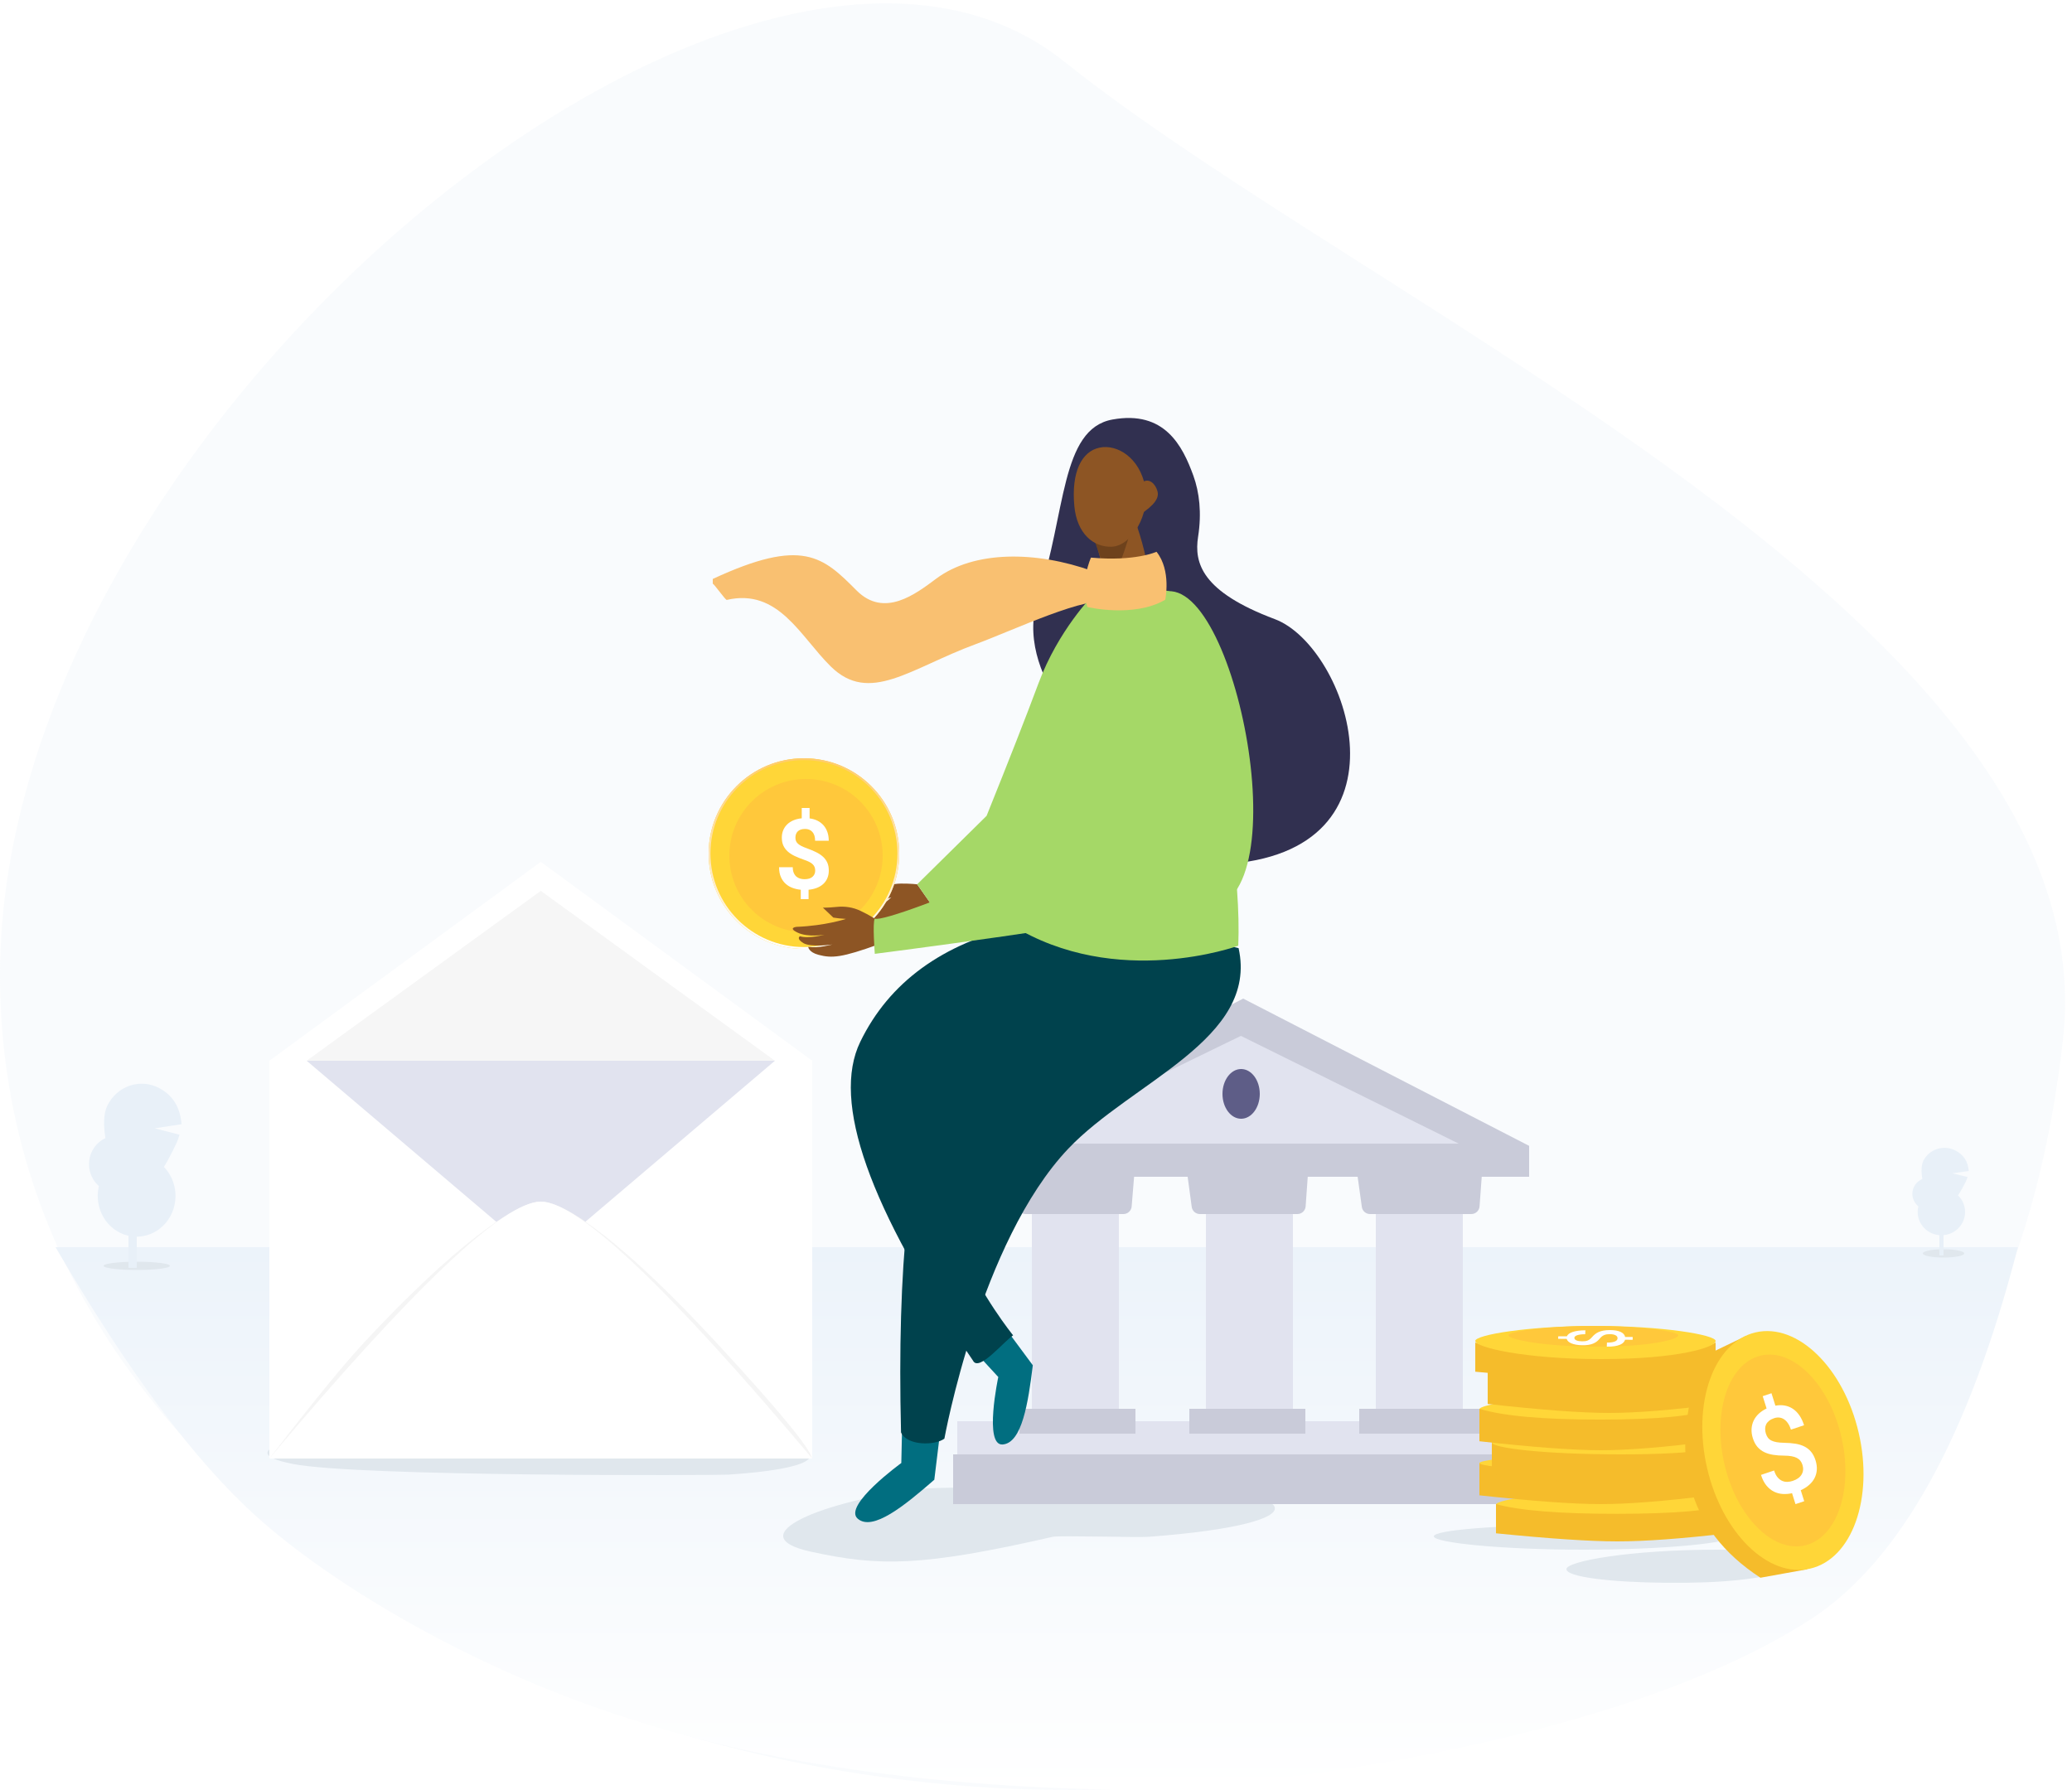 <?xml version="1.0" encoding="UTF-8"?>
<svg width="500px" height="432px" viewBox="0 0 500 432" version="1.1" xmlns="http://www.w3.org/2000/svg" xmlns:xlink="http://www.w3.org/1999/xlink">
    <!-- Generator: Sketch 63.1 (92452) - https://sketch.com -->
    <title>10.0_PL_CI"Repayments" </title>
    <desc>Created with Sketch.</desc>
    <defs>
        <linearGradient x1="50%" y1="100%" x2="50%" y2="0%" id="linearGradient-1">
            <stop stop-color="#FFFFFF" offset="0%"></stop>
            <stop stop-color="#ECF3FA" offset="100%"></stop>
        </linearGradient>
        <filter x="0.0%" y="0.0%" width="100.0%" height="100.0%" filterUnits="objectBoundingBox" id="filter-2">
            <feGaussianBlur stdDeviation="0" in="SourceGraphic"></feGaussianBlur>
        </filter>
        <linearGradient x1="50%" y1="0%" x2="50%" y2="100%" id="linearGradient-3">
            <stop stop-color="#FFCB6B" offset="0%"></stop>
            <stop stop-color="#FFFFFF" offset="100%"></stop>
        </linearGradient>
    </defs>
    <g id="10.0_PL_CI&quot;Repayments&quot;-" stroke="none" stroke-width="1" fill="none" fill-rule="evenodd">
        <g id="Background" transform="translate(249.5, 216) scale(-1, 1) translate(-249.5, -216) ">
            <path d="M207.659,430.278 C344.25,444.672 499,367.868 499,235.249 C499,102.63 318.178,-45.893 242.25,14.812 C166.322,75.517 -9.973,151.143 1.175,250.858 C12.322,350.574 71.069,415.884 207.659,430.278 Z" id="Oval" fill-opacity="0.15" fill="#D8E5F0"></path>
            <path d="M12.061,301 L485.594,301 C468.211,330.893 452.05,352.56 437.112,366 C419.339,381.991 387.996,400.705 354.338,412.399 C336.141,418.722 297.447,430.83 229.464,431.936 C201.973,432.383 110.196,421.951 62.094,390.828 C40.591,376.916 23.913,346.973 12.061,301 Z" id="Path-8" fill="url(#linearGradient-1)" filter="url(#filter-2)"></path>
            <g id="Tree" transform="translate(466, 282) scale(-1, 1) translate(-466, -282) translate(451, 258)">
                <ellipse id="Oval" fill="#E0E7ED" cx="15" cy="47.5" rx="8" ry="1"></ellipse>
                <polygon id="Rectangle" fill="#E8F0F8" points="13 34 15 34 15 48 13 48"></polygon>
                <path d="M9.848,29.551 C13.572,29.474 16.653,26.464 16.73,22.829 C16.807,19.194 13.851,16.31 10.127,16.387 C7.503,16.441 5.444,17.64 3.948,19.984 L7.73,22.574 L3.437,21.666 C3.316,22.298 3.252,22.778 3.245,23.108 C3.168,26.743 6.124,29.627 9.848,29.551 Z" id="Oval" fill="#E8F0F8" transform="translate(9.987, 22.969) rotate(120) translate(-9.987, -22.969) "></path>
                <path d="M10.583,27.925 C15.823,27.811 24.489,18.285 24.603,12.912 C24.716,7.539 20.561,3.276 15.321,3.39 C11.63,3.47 8.73,5.243 6.623,8.708 L11.941,12.535 L5.901,11.194 C5.729,12.128 5.639,12.838 5.628,13.325 C5.515,18.698 5.344,28.04 10.583,27.925 Z" id="Oval" fill="#E8F0F8" transform="translate(15.098, 15.657) scale(-1, 1) rotate(-27) translate(-15.098, -15.657) "></path>
                <path d="M15.066,40.032 C20.484,40.086 24.832,35.919 24.778,30.724 C24.723,25.53 20.288,21.274 14.87,21.22 C11.053,21.182 8.11,22.806 6.04,26.092 L10.701,29.641 L5.372,28.474 C5.225,29.373 5.154,30.057 5.158,30.528 C5.213,35.723 9.648,39.978 15.066,40.032 Z" id="Oval" fill="#E8F0F8" transform="translate(14.968, 30.626) scale(-1, 1) rotate(77) translate(-14.968, -30.626) "></path>
            </g>
            <g id="Tree" transform="translate(30.537, 289) scale(-1, 1) translate(-30.537, -289) translate(22.037, 275)">
                <ellipse id="Oval" fill="#E0E7ED" cx="9.037" cy="27.5" rx="5" ry="1"></ellipse>
                <polygon id="Rectangle" fill="#E8F0F8" points="8.037 20 9.037 20 9.037 28 8.037 28"></polygon>
                <path d="M5.508,17.073 C7.671,17.089 9.411,15.334 9.395,13.153 C9.38,10.973 7.614,9.193 5.452,9.177 C3.928,9.166 2.752,9.851 1.922,11.233 L4.162,12.851 L1.652,12.234 C1.593,12.612 1.563,12.899 1.565,13.097 C1.58,15.277 3.346,17.057 5.508,17.073 Z" id="Oval" fill="#E8F0F8" transform="translate(5.48, 13.125) rotate(120) translate(-5.48, -13.125) "></path>
                <path d="M6.139,16.001 C9.291,16.016 14.359,10.632 14.344,7.521 C14.329,4.41 11.762,1.875 8.61,1.86 C6.39,1.85 4.672,2.832 3.458,4.806 L6.717,7.106 L3.061,6.235 C2.973,6.774 2.929,7.184 2.931,7.466 C2.946,10.577 2.987,15.986 6.139,16.001 Z" id="Oval" fill="#E8F0F8" transform="translate(8.637, 8.931) scale(-1, 1) rotate(-27) translate(-8.637, -8.931) "></path>
                <path d="M8.494,23.217 C11.6,23.204 14.128,20.635 14.141,17.478 C14.153,14.321 11.646,11.772 8.54,11.784 C6.352,11.793 4.651,12.805 3.436,14.82 L6.079,16.938 L3.033,16.273 C2.941,16.821 2.895,17.237 2.894,17.523 C2.881,20.68 5.389,23.229 8.494,23.217 Z" id="Oval" fill="#E8F0F8" transform="translate(8.517, 17.5) scale(-1, 1) rotate(77) translate(-8.517, -17.5) "></path>
            </g>
        </g>
        <path d="M216.799,359.315 C182.244,359.315 176.393,367.651 219.393,370.891 C222.126,371.097 241.059,370.543 242.583,370.891 C274.185,378.107 284.491,378.107 301.045,374.465 C318.723,370.576 297.863,362.149 274.185,359.315 C268.255,358.606 223.718,359.315 216.799,359.315 Z" id="Oval" fill="#E0E7ED" transform="translate(248.323, 367.931) scale(-1, 1) translate(-248.323, -367.931) "></path>
        <path d="M107.4,343.271 C74.258,343.271 42.992,353.103 84.235,355.886 C86.857,356.063 173.525,356.437 189.402,353.309 C206.358,349.968 185.152,345.705 162.441,343.271 C156.754,342.661 114.037,343.271 107.4,343.271 Z" id="Oval" fill="#E0E7ED" transform="translate(130.037, 349.5) scale(-1, 1) translate(-130.037, -349.5) "></path>
        <g id="Bank" transform="translate(230, 241)">
            <rect id="Rectangle" fill="#E1E3EF" x="1" y="102" width="135" height="15"></rect>
            <rect id="Rectangle" fill="#C9CBD9" x="0" y="110" width="142" height="12"></rect>
            <rect id="Rectangle" fill="#E1E3EF" x="19" y="47" width="21" height="55"></rect>
            <path d="M16.228,40.262 L41.73,39.103 C42.834,39.053 43.769,39.907 43.819,41.01 C43.823,41.095 43.821,41.18 43.814,41.264 L43.085,50.163 C43,51.201 42.133,52 41.092,52 L17.521,52 C16.535,52 15.696,51.281 15.545,50.307 L14.342,42.567 C14.173,41.476 14.92,40.453 16.012,40.284 C16.083,40.273 16.155,40.265 16.228,40.262 Z" id="Rectangle" fill="#C9CBD9"></path>
            <rect id="Rectangle" fill="#C9CBD9" x="16" y="99" width="28" height="6"></rect>
            <rect id="Rectangle" fill="#E1E3EF" x="61" y="47" width="21" height="55"></rect>
            <path d="M58.167,38.46 L83.74,37.119 C84.843,37.061 85.784,37.908 85.842,39.011 C85.846,39.093 85.846,39.175 85.84,39.257 L85.067,50.142 C84.993,51.189 84.122,52 83.072,52 L59.557,52 C58.555,52 57.708,51.259 57.575,50.267 L56.29,40.724 C56.142,39.629 56.91,38.622 58.005,38.475 C58.059,38.467 58.113,38.462 58.167,38.46 Z" id="Rectangle" fill="#C9CBD9"></path>
            <rect id="Rectangle" fill="#C9CBD9" x="57" y="99" width="28" height="6"></rect>
            <rect id="Rectangle" fill="#E1E3EF" x="102" y="45" width="21" height="57"></rect>
            <path d="M99.18,38.462 L125.738,37.115 C126.841,37.059 127.781,37.908 127.837,39.011 C127.841,39.093 127.84,39.176 127.834,39.259 L127.035,50.146 C126.959,51.191 126.089,52 125.041,52 L100.609,52 C99.611,52 98.766,51.264 98.628,50.276 L97.301,40.736 C97.149,39.642 97.912,38.631 99.006,38.479 C99.064,38.471 99.122,38.465 99.18,38.462 Z" id="Rectangle" fill="#C9CBD9"></path>
            <rect id="Rectangle" fill="#C9CBD9" x="98" y="99" width="29" height="6"></rect>
            <polygon id="Triangle" fill="#C9CBD9" points="70 0 139 35.542 139 43 1 43 1 35.542"></polygon>
            <polygon id="Triangle" fill="#E1E3EF" points="69.445 9 122 35 16 35"></polygon>
            <ellipse id="Oval" fill="#5E5D87" cx="69.5" cy="23" rx="4.5" ry="6"></ellipse>
        </g>
        <g id="envelope" transform="translate(65, 208)">
            <path d="M65.5,0 L131,48 L131,144 L0,144 L0,48 L65.5,0 Z" id="Combined-Shape" fill="#FFFFFF"></path>
            <path d="M65.5,96 L9,48 C34.055,44.413 52.889,42.62 65.5,42.62 C78.111,42.62 96.945,44.413 122,48 L65.5,96 Z" id="Path-5" fill="#E1E3EF"></path>
            <path d="M65.5,144 C59.54,144 44.103,132.865 22.797,109.936 C17.931,104.698 10.332,95.386 0,82 L131,82 C130.259,84.77 122.56,94.082 107.904,109.936 C85.919,133.716 71.57,144 65.5,144 Z" id="Path-5" fill="#F5F5F5" transform="translate(65.5, 113) scale(1, -1) translate(-65.5, -113) "></path>
            <path d="M65.5,144 C56.577,144 34.744,123.333 0,82 L131,82 C96.256,123.333 74.423,144 65.5,144 Z" id="Path-5" fill="#FFFFFF" transform="translate(65.5, 113) scale(1, -1) translate(-65.5, -113) "></path>
            <polygon id="Path-5" fill="#F6F6F6" transform="translate(65.5, 27.5) scale(1, -1) translate(-65.5, -27.5) " points="65.5 48 9 7 122 7"></polygon>
        </g>
        <g id="5.-Illustrations-/1.-Characters/Walking" transform="translate(261.5, 231.5) scale(-1, 1) translate(-261.5, -231.5) translate(171, 95)">
            <g id="Character">
                <path d="M102.339,72.804 C108.51,53.05 121.736,37.19 112.895,27.938 C104.054,18.686 95.472,23.123 89.124,27.418 C85.601,29.803 82.196,33.484 79.549,38.655 C76.611,44.392 71.045,48.891 52.857,43.869 C34.669,38.847 -8.592,69.151 28.314,99.165 C42.671,103.467 54.354,102.824 63.364,97.237 C69.102,93.679 96.167,92.558 102.339,72.804 Z" id="Fill" fill="#313050" transform="translate(64.854, 62.234) rotate(-36) translate(-64.854, -62.234) "></path>
                <path d="M134.177,243.35 L134.503,258.084 C134.503,258.084 148.651,268.347 145.035,271.509 C141.418,274.671 133.686,268.347 126.54,262.123 L124.363,244.289 L134.177,243.35 Z" id="Fill" fill="#016E80"></path>
                <path d="M111.758,224 L110.891,237.654 C110.891,237.654 124.155,248.378 120.296,250.987 C116.438,253.596 109.246,247.074 102.631,240.695 L101.905,224.013 L111.758,224 Z" id="Fill" fill="#016E80" transform="translate(111.453, 237.788) rotate(39) translate(-111.453, -237.788) "></path>
                <path d="M125.586,165.937 C132.561,182.048 135.555,210.301 134.569,250.697 C133.188,253.926 126.43,253.926 124.108,252.203 C124.108,252.203 115.501,204.653 94.204,182.218 C78.906,166.102 48.234,155.767 53.115,133.821 C53.115,133.821 58.817,132.146 76.549,131.35 C102.266,138.297 118.612,149.826 125.586,165.937 Z" id="Fill" fill="#00424D"></path>
                <path d="M144.412,156.443 C151.389,170.816 142.324,196.451 117.217,233.348 C115.835,236.229 109.846,228.807 107.523,227.27 C107.523,227.27 138.521,189.189 117.217,169.175 C101.913,154.799 66.979,144.118 76.266,133.422 C76.266,133.422 88.177,129.101 105.915,128.392 C124.603,132.721 137.435,142.071 144.412,156.443 Z" id="Fill" fill="#00424D"></path>
                <path d="M145.781,120.686 C147.42,118.461 145.349,119.331 145.349,119.331 C139.049,122.37 133.941,123.227 133.941,123.227 C134.972,122.609 135.8,122.041 136.48,121.516 L137.573,118.221 C136.633,118.738 135.499,119.238 134.518,119.636 C132.685,120.378 131.084,121.586 129.925,123.156 C128.548,125.021 127.76,126.436 127.76,126.436 L129.798,132.355 C139.228,131.017 141.39,130.053 143.847,127.78 C145.69,126.074 145.141,124.913 145.141,124.913 C143.188,126.371 139.747,127.137 139.747,127.137 C139.747,127.137 144.686,125.362 145.764,123.538 C146.842,121.714 145.699,121.71 145.699,121.71 C144.156,123.285 140.306,124.163 140.306,124.163 C140.306,124.163 144.142,122.911 145.781,120.686 Z" id="Fill" fill="#8D5524" transform="translate(137.086, 125.288) scale(-1, -1) rotate(234) translate(-137.086, -125.288) "></path>
                <path d="M87.378,49.783 C99.865,46.91 105.076,58.558 112.472,65.842 C121.84,75.066 131.623,66.293 147.486,60.446 C156.48,57.13 174.703,48.447 180,50.376 C179.933,48.121 176.67,43.868 175.675,42.834 C161.962,37.917 147.067,37.842 137.925,44.652 C132.927,48.375 125.382,54.213 118.692,47.493 C110.589,39.355 105.693,34.643 84,44.724 L84,45.887 C84.124,45.849 84.892,46.842 85.667,47.835 C86.441,48.827 87.223,49.819 87.378,49.783 Z" id="Scarfe" fill="#F9C071" transform="translate(132, 54.428) scale(-1, 1) translate(-132, -54.428) "></path>
                <path d="M88.435,48.752 C88.294,48.771 96.574,56.969 101.392,69.892 C104.376,77.893 108.552,88.561 113.923,101.894 L130.675,118.418 L127.085,123.547 L104.356,115.329 C89.358,83.128 84.05,60.936 88.435,48.752 Z" id="Fill" fill="#A5D867"></path>
                <path d="M68.443,48.16 C68.443,48.16 51.874,100.132 53.189,133.246 C53.189,133.246 82.524,143.998 107.976,128.2 C107.976,128.2 105.387,84.552 88.45,48.16 C86.165,47.419 82.871,46.63 78.856,46.58 C74.442,46.524 70.843,47.382 68.443,48.16 Z" id="Fill" fill="#A5D867"></path>
                <path d="M76.139,21.274 C74.669,20.402 73.174,21.731 72.683,23.577 C72.281,25.088 73.187,26.757 77.011,29.275 C78.575,25.214 78.284,22.547 76.139,21.274 Z" id="Fill" fill="#8D5524"></path>
                <path d="M83.398,20.483 C78.138,27.022 74.661,40.429 73.962,49.28 C73.962,49.28 79.132,52.984 84.409,49.28 C84.433,47.087 87.207,36.6 88.226,33.935 L83.398,20.483 Z" id="Fill" fill="#8D5524"></path>
                <path d="M79.156,30.863 C79.694,29.545 82.967,30.028 88.978,32.313 L83.991,46.577 C80.23,37.42 78.618,32.182 79.156,30.863 Z" id="Path-60" fill="#6E421C"></path>
                <path d="M92.529,27.856 C91.327,34.463 87.05,37.402 82.671,36.855 C77.938,36.263 74.033,28.246 75.937,21.603 C77.842,14.961 83.461,12.022 87.679,13.287 C91.897,14.552 94.008,19.725 92.529,27.856 Z" id="Fill" fill="#8D5524" transform="translate(84.222, 24.96) rotate(-5) translate(-84.222, -24.96) "></path>
                <g id="Group" transform="translate(158, 111) scale(-1, 1) translate(-158, -111) translate(135, 88)">
                    <circle id="Oval" fill="#FFD638" cx="23" cy="23" r="23"></circle>
                    <path d="M23,0 C35.703,0 46,10.297 46,23 C46,35.703 35.703,46 23,46 C10.297,46 0,35.703 0,23 C0,10.297 10.297,0 23,0 Z M23,0.438 C10.539,0.438 0.438,10.539 0.438,23 C0.438,35.461 10.539,45.562 23,45.562 C35.461,45.562 45.562,35.461 45.562,23 C45.562,10.539 35.461,0.438 23,0.438 Z" id="Oval-Copy-7" fill="url(#linearGradient-3)" fill-rule="nonzero"></path>
                    <circle id="Oval" fill="#FFC83B" cx="23.5" cy="23.5" r="18.5"></circle>
                    <path d="M24.119,34 L24.119,31.732 C24.862,31.662 25.533,31.51 26.133,31.275 C26.733,31.039 27.247,30.725 27.673,30.331 C28.1,29.938 28.427,29.469 28.656,28.925 C28.885,28.381 29,27.77 29,27.091 C29,26.35 28.876,25.708 28.627,25.164 C28.378,24.62 28.023,24.142 27.561,23.729 C27.099,23.316 26.544,22.954 25.896,22.641 C25.249,22.329 24.526,22.026 23.729,21.733 C23.199,21.548 22.757,21.364 22.402,21.183 C22.046,21.002 21.76,20.811 21.543,20.61 C21.326,20.41 21.172,20.192 21.081,19.956 C20.99,19.721 20.945,19.453 20.945,19.152 C20.945,18.851 20.99,18.573 21.081,18.319 C21.172,18.064 21.312,17.842 21.501,17.653 C21.691,17.464 21.934,17.318 22.23,17.214 C22.526,17.109 22.876,17.057 23.278,17.057 C24.021,17.057 24.609,17.298 25.043,17.781 C25.478,18.263 25.695,18.971 25.695,19.904 L28.988,19.904 C28.988,19.133 28.88,18.436 28.662,17.815 C28.445,17.194 28.137,16.654 27.738,16.195 C27.34,15.736 26.856,15.364 26.287,15.078 C25.719,14.793 25.079,14.604 24.368,14.511 L24.368,12 L22.473,12 L22.473,14.488 C21.746,14.558 21.087,14.716 20.495,14.963 C19.902,15.21 19.397,15.534 18.978,15.935 C18.56,16.336 18.236,16.809 18.007,17.352 C17.778,17.896 17.663,18.496 17.663,19.152 C17.663,19.9 17.79,20.547 18.042,21.09 C18.295,21.634 18.653,22.111 19.115,22.52 C19.577,22.929 20.135,23.287 20.791,23.596 C21.446,23.905 22.173,24.198 22.97,24.476 C23.468,24.645 23.892,24.817 24.244,24.991 C24.595,25.164 24.88,25.355 25.097,25.563 C25.314,25.772 25.472,26.001 25.571,26.252 C25.669,26.503 25.719,26.79 25.719,27.114 C25.719,27.724 25.501,28.221 25.067,28.607 C24.633,28.993 23.993,29.186 23.148,29.186 C22.793,29.186 22.445,29.139 22.106,29.047 C21.766,28.954 21.464,28.798 21.199,28.578 C20.935,28.358 20.72,28.061 20.554,27.687 C20.388,27.313 20.305,26.848 20.305,26.292 L17,26.292 C17,27.218 17.146,28.011 17.438,28.671 C17.731,29.33 18.119,29.876 18.605,30.308 C19.091,30.74 19.65,31.07 20.281,31.298 C20.913,31.525 21.565,31.67 22.236,31.732 L22.236,34 L24.119,34 Z" id="$" fill="#FFFFFF" fill-rule="nonzero"></path>
                </g>
                <path d="M158.369,125.465 C160.008,123.24 157.936,124.11 157.936,124.11 C151.637,127.149 146.529,128.006 146.529,128.006 C147.56,127.388 148.388,126.82 149.067,126.295 L150.16,123 C149.22,123.517 148.087,124.017 147.106,124.415 C145.272,125.157 143.672,126.365 142.513,127.935 C141.136,129.8 140.347,131.215 140.347,131.215 L142.386,137.134 C151.815,135.796 153.978,134.832 156.434,132.559 C158.278,130.852 157.729,129.691 157.729,129.691 C155.776,131.15 152.335,131.916 152.335,131.916 C152.335,131.916 157.274,130.141 158.352,128.317 C159.43,126.493 158.287,126.489 158.287,126.489 C156.744,128.064 152.894,128.942 152.894,128.942 C152.894,128.942 156.73,127.69 158.369,125.465 Z" id="Fill" fill="#8D5524" transform="translate(149.674, 130.067) rotate(28) translate(-149.674, -130.067) "></path>
                <path d="M69.302,47.696 C86.836,46.102 81.281,92.551 78,97.218 C74.719,101.886 137.412,128.131 140.9,126.702 C141.492,127.483 140.9,135.151 140.9,135.2 C140.9,135.2 83.54,127.886 66,123.547 C37,133.562 51.768,49.29 69.302,47.696 Z" id="Fill" fill="#A5D867"></path>
                <path d="M72.915,38.167 C72.915,38.167 78.077,40.548 88.731,39.574 C88.731,39.574 91.455,45.397 89.602,51.498 C89.602,51.498 78.406,54.181 70.817,49.743 C70.817,49.743 69.29,42.712 72.915,38.167 Z" id="Fill" fill="#F9C071"></path>
            </g>
        </g>
        <path d="M437.661,378.699 C437.661,376.796 422.325,374 401.196,374 C380.067,374 372.586,376.229 382.02,378.699 C391.453,381.17 399.575,382.109 413.642,381.99 C426.961,381.877 437.661,380.602 437.661,378.699 Z" id="Oval" fill="#E0E7ED" transform="translate(407.831, 378) scale(-1, 1) translate(-407.831, -378) "></path>
        <path d="M382.144,374 C402.108,374 418,372.317 418,370.781 C418,369.245 401.816,368 381.853,368 C361.889,368 346,369.245 346,370.781 C346,372.317 362.181,374 382.144,374 Z" id="Oval" fill="#E0E7ED" fill-rule="nonzero"></path>
        <g id="Little-coins" transform="translate(356, 320)">
            <path d="M36.304,46 C55.455,46 62,44.296 62,43 C62,41.704 51.114,40 34.707,40 C18.3,40 5,41.833 5,43.129 C5,44.424 17.152,46 36.304,46 Z" id="Oval" fill="#FFD638"></path>
            <path d="M1,33 C6.719,34.864 16.49,35.789 30.312,35.775 C44.134,35.761 53.03,34.913 57,33.231 L57,40.883 C45.784,42.294 36.888,43 30.312,43 C23.736,43 13.965,42.294 1,40.883 L1,33 Z" id="Rectangle" fill="#F5BC2B"></path>
            <path d="M5,43 C10.719,44.575 20.49,45.357 34.312,45.344 C48.134,45.331 57.03,44.55 61,43 L61,50.049 C49.784,51.35 40.888,52 34.312,52 C27.736,52 17.965,51.35 5,50.049 L5,43 Z" id="Rectangle" fill="#F5BC2B"></path>
            <path d="M32.304,35 C51.455,35 58,33.864 58,33 C58,32.136 47.114,31 30.707,31 C14.3,31 1,32.222 1,33.086 C1,33.949 13.152,35 32.304,35 Z" id="Oval" fill="#FFD638"></path>
            <path d="M4,28 C9.617,29.75 19.213,30.619 32.788,30.604 C46.364,30.59 55.101,29.722 59,28 L59,35.833 C47.984,37.278 39.247,38 32.788,38 C26.33,38 16.734,37.278 4,35.833 L4,28 Z" id="Rectangle" fill="#F5BC2B"></path>
            <path d="M35.304,31 C54.455,31 61,29.296 61,28 C61,26.704 50.114,25 33.707,25 C17.3,25 4,26.833 4,28.129 C4,29.424 16.152,31 35.304,31 Z" id="Oval" fill="#FFD638"></path>
            <path d="M32.304,23 C51.455,23 58,21.296 58,20 C58,18.704 47.114,17 30.707,17 C14.3,17 1,18.833 1,20.129 C1,21.424 13.152,23 32.304,23 Z" id="Oval" fill="#FFD638"></path>
            <path d="M3,11.011 C8.719,11.025 18.49,11.025 32.312,11.011 C46.134,10.996 55.03,10.996 59,11.011 L59,18.835 C47.784,20.278 38.888,21 32.312,21 C25.736,21 15.965,20.278 3,18.835 L3,11.011 Z" id="Rectangle" fill="#F5BC2B"></path>
            <path d="M0,4 C5.923,6.35 16.043,7.518 30.359,7.506 C44.675,7.493 53.888,6.324 58,4 L58,11.049 C46.383,12.35 37.169,13 30.359,13 C23.548,13 13.428,12.35 0,11.049 L0,4 Z" id="Rectangle" fill="#F5BC2B"></path>
            <path d="M1,20 C6.719,21.75 16.49,22.619 30.312,22.604 C44.134,22.59 53.03,21.722 57,20 L57,27.833 C45.784,29.278 36.888,30 30.312,30 C23.736,30 13.965,29.278 1,27.833 L1,20 Z" id="Rectangle" fill="#F5BC2B"></path>
            <path d="M30.359,8 C49.054,8 58,5.138 58,3.633 C58,2.129 45.016,0 29,0 C12.984,0 0,2.129 0,3.633 C0,5.138 11.663,8 30.359,8 Z" id="Oval" fill="#FFD638"></path>
            <path d="M29.46,5 C42.676,5 49,3.211 49,2.271 C49,1.33 39.822,0 28.5,0 C17.178,0 8,1.33 8,2.271 C8,3.211 16.245,5 29.46,5 Z" id="Oval" fill="#FFC83B"></path>
            <path d="M38,2.674 L36.165,2.663 C36.119,2.407 36.003,2.176 35.819,1.968 C35.635,1.761 35.387,1.585 35.074,1.44 C34.761,1.296 34.387,1.186 33.952,1.11 C33.517,1.034 33.022,0.998 32.468,1 C31.888,1.003 31.378,1.044 30.94,1.125 C30.502,1.205 30.114,1.32 29.777,1.47 C29.44,1.618 29.143,1.798 28.885,2.009 C28.628,2.218 28.386,2.455 28.161,2.719 C27.995,2.913 27.829,3.074 27.663,3.203 C27.497,3.332 27.321,3.435 27.135,3.513 C26.949,3.591 26.748,3.645 26.532,3.675 C26.316,3.706 26.073,3.719 25.802,3.716 C25.518,3.713 25.259,3.693 25.024,3.656 C24.789,3.619 24.589,3.566 24.425,3.496 C24.261,3.427 24.134,3.339 24.044,3.233 C23.953,3.126 23.911,3.001 23.918,2.855 C23.923,2.72 23.988,2.6 24.113,2.495 C24.237,2.39 24.412,2.301 24.639,2.229 C24.866,2.156 25.14,2.1 25.46,2.061 C25.78,2.022 26.138,2.003 26.535,2.003 L26.575,1.055 C25.938,1.058 25.363,1.095 24.85,1.164 C24.336,1.232 23.891,1.33 23.514,1.456 C23.136,1.581 22.829,1.732 22.591,1.909 C22.354,2.085 22.192,2.285 22.107,2.508 L20.026,2.5 L20,3.108 L22.062,3.125 C22.115,3.349 22.239,3.553 22.433,3.736 C22.627,3.92 22.883,4.079 23.203,4.212 C23.522,4.345 23.899,4.45 24.334,4.528 C24.769,4.606 25.252,4.65 25.781,4.659 C26.368,4.67 26.882,4.639 27.323,4.567 C27.764,4.495 28.154,4.387 28.491,4.242 C28.828,4.097 29.125,3.92 29.383,3.711 C29.641,3.501 29.876,3.265 30.089,3.002 C30.241,2.816 30.4,2.659 30.566,2.53 C30.733,2.4 30.91,2.295 31.099,2.214 C31.289,2.133 31.494,2.074 31.717,2.037 C31.939,2.001 32.182,1.983 32.447,1.983 C33.033,1.984 33.498,2.072 33.841,2.247 C34.184,2.423 34.349,2.674 34.336,3.002 C34.331,3.129 34.286,3.255 34.203,3.379 C34.119,3.503 33.979,3.613 33.783,3.711 C33.586,3.808 33.326,3.885 33.002,3.943 C32.678,4 32.27,4.025 31.779,4.018 L31.739,4.997 C32.477,5.011 33.111,4.976 33.641,4.89 C34.171,4.803 34.611,4.682 34.961,4.527 C35.311,4.371 35.582,4.189 35.773,3.982 C35.964,3.775 36.089,3.558 36.149,3.331 L37.974,3.349 L38,2.674 Z" id="$" fill="#FFFFFF" fill-rule="nonzero"></path>
        </g>
        <g id="Big-coin" transform="translate(397, 317)">
            <path d="M23.609,9.091 L35.072,7.959 L29.627,65.935 L18.319,63.989 C11.915,55.471 9.134,46.617 9.976,37.429 C10.817,28.241 15.362,18.795 23.609,9.091 Z" id="Rectangle" fill="#F5BC2B" transform="translate(22.451, 36.947) rotate(-20) translate(-22.451, -36.947) "></path>
            <ellipse id="Oval" fill="#FFD638" transform="translate(33.239, 33.062) rotate(-13) translate(-33.239, -33.062) " cx="33.239" cy="33.062" rx="18.781" ry="29.257"></ellipse>
            <ellipse id="Oval" fill="#FFC83B" transform="translate(33.239, 33.062) rotate(-13) translate(-33.239, -33.062) " cx="33.239" cy="33.062" rx="14.489" ry="23.516"></ellipse>
            <path d="M34.232,46.324 L34.257,43.546 C35.105,43.452 35.874,43.256 36.566,42.958 C37.257,42.661 37.847,42.269 38.335,41.782 C38.823,41.295 39.201,40.719 39.468,40.053 C39.734,39.387 39.871,38.634 39.879,37.794 C39.887,36.916 39.759,36.149 39.495,35.493 C39.231,34.836 38.846,34.26 38.339,33.764 C37.831,33.267 37.214,32.834 36.487,32.464 C35.76,32.094 34.938,31.751 34.019,31.435 C33.342,31.202 32.777,30.967 32.323,30.727 C31.869,30.488 31.504,30.232 31.227,29.957 C30.951,29.683 30.756,29.384 30.642,29.061 C30.529,28.737 30.474,28.37 30.478,27.96 C30.482,27.53 30.546,27.136 30.67,26.777 C30.795,26.418 30.979,26.111 31.223,25.855 C31.467,25.6 31.779,25.399 32.157,25.252 C32.535,25.106 32.985,25.03 33.506,25.025 C33.99,25.02 34.419,25.107 34.794,25.285 C35.17,25.463 35.486,25.72 35.743,26.056 C36.001,26.393 36.197,26.801 36.332,27.282 C36.468,27.763 36.532,28.304 36.527,28.905 L36.527,28.905 L39.863,28.874 C39.872,27.91 39.761,27.042 39.531,26.271 C39.301,25.5 38.965,24.835 38.523,24.276 C38.082,23.717 37.544,23.266 36.91,22.924 C36.275,22.581 35.554,22.357 34.745,22.25 L34.745,22.25 L34.774,19.1 L32.541,19.12 L32.512,22.242 C31.702,22.345 30.967,22.553 30.308,22.864 C29.649,23.176 29.087,23.58 28.622,24.076 C28.157,24.572 27.796,25.152 27.539,25.818 C27.281,26.484 27.149,27.218 27.142,28.02 C27.134,28.908 27.266,29.682 27.539,30.343 C27.812,31.004 28.207,31.582 28.724,32.079 C29.24,32.575 29.864,33.008 30.596,33.378 C31.328,33.748 32.148,34.082 33.057,34.379 C33.697,34.592 34.24,34.819 34.684,35.058 C35.128,35.297 35.489,35.556 35.766,35.835 C36.042,36.114 36.242,36.42 36.364,36.753 C36.487,37.086 36.546,37.453 36.543,37.854 C36.535,38.742 36.235,39.453 35.644,39.989 C35.053,40.524 34.208,40.797 33.11,40.807 C32.682,40.811 32.259,40.756 31.841,40.64 C31.424,40.525 31.049,40.323 30.716,40.035 C30.384,39.747 30.115,39.361 29.91,38.876 C29.706,38.391 29.607,37.776 29.613,37.031 L29.613,37.031 L26.277,37.063 C26.267,38.18 26.421,39.135 26.74,39.929 C27.058,40.723 27.485,41.378 28.02,41.893 C28.555,42.408 29.17,42.801 29.865,43.071 C30.561,43.342 31.285,43.511 32.038,43.581 L32.038,43.581 L32.013,46.344 L34.232,46.324 Z" id="$" fill="#FFFFFF" fill-rule="nonzero" transform="translate(33.078, 32.722) rotate(-18) translate(-33.078, -32.722) "></path>
        </g>
    </g>
</svg>